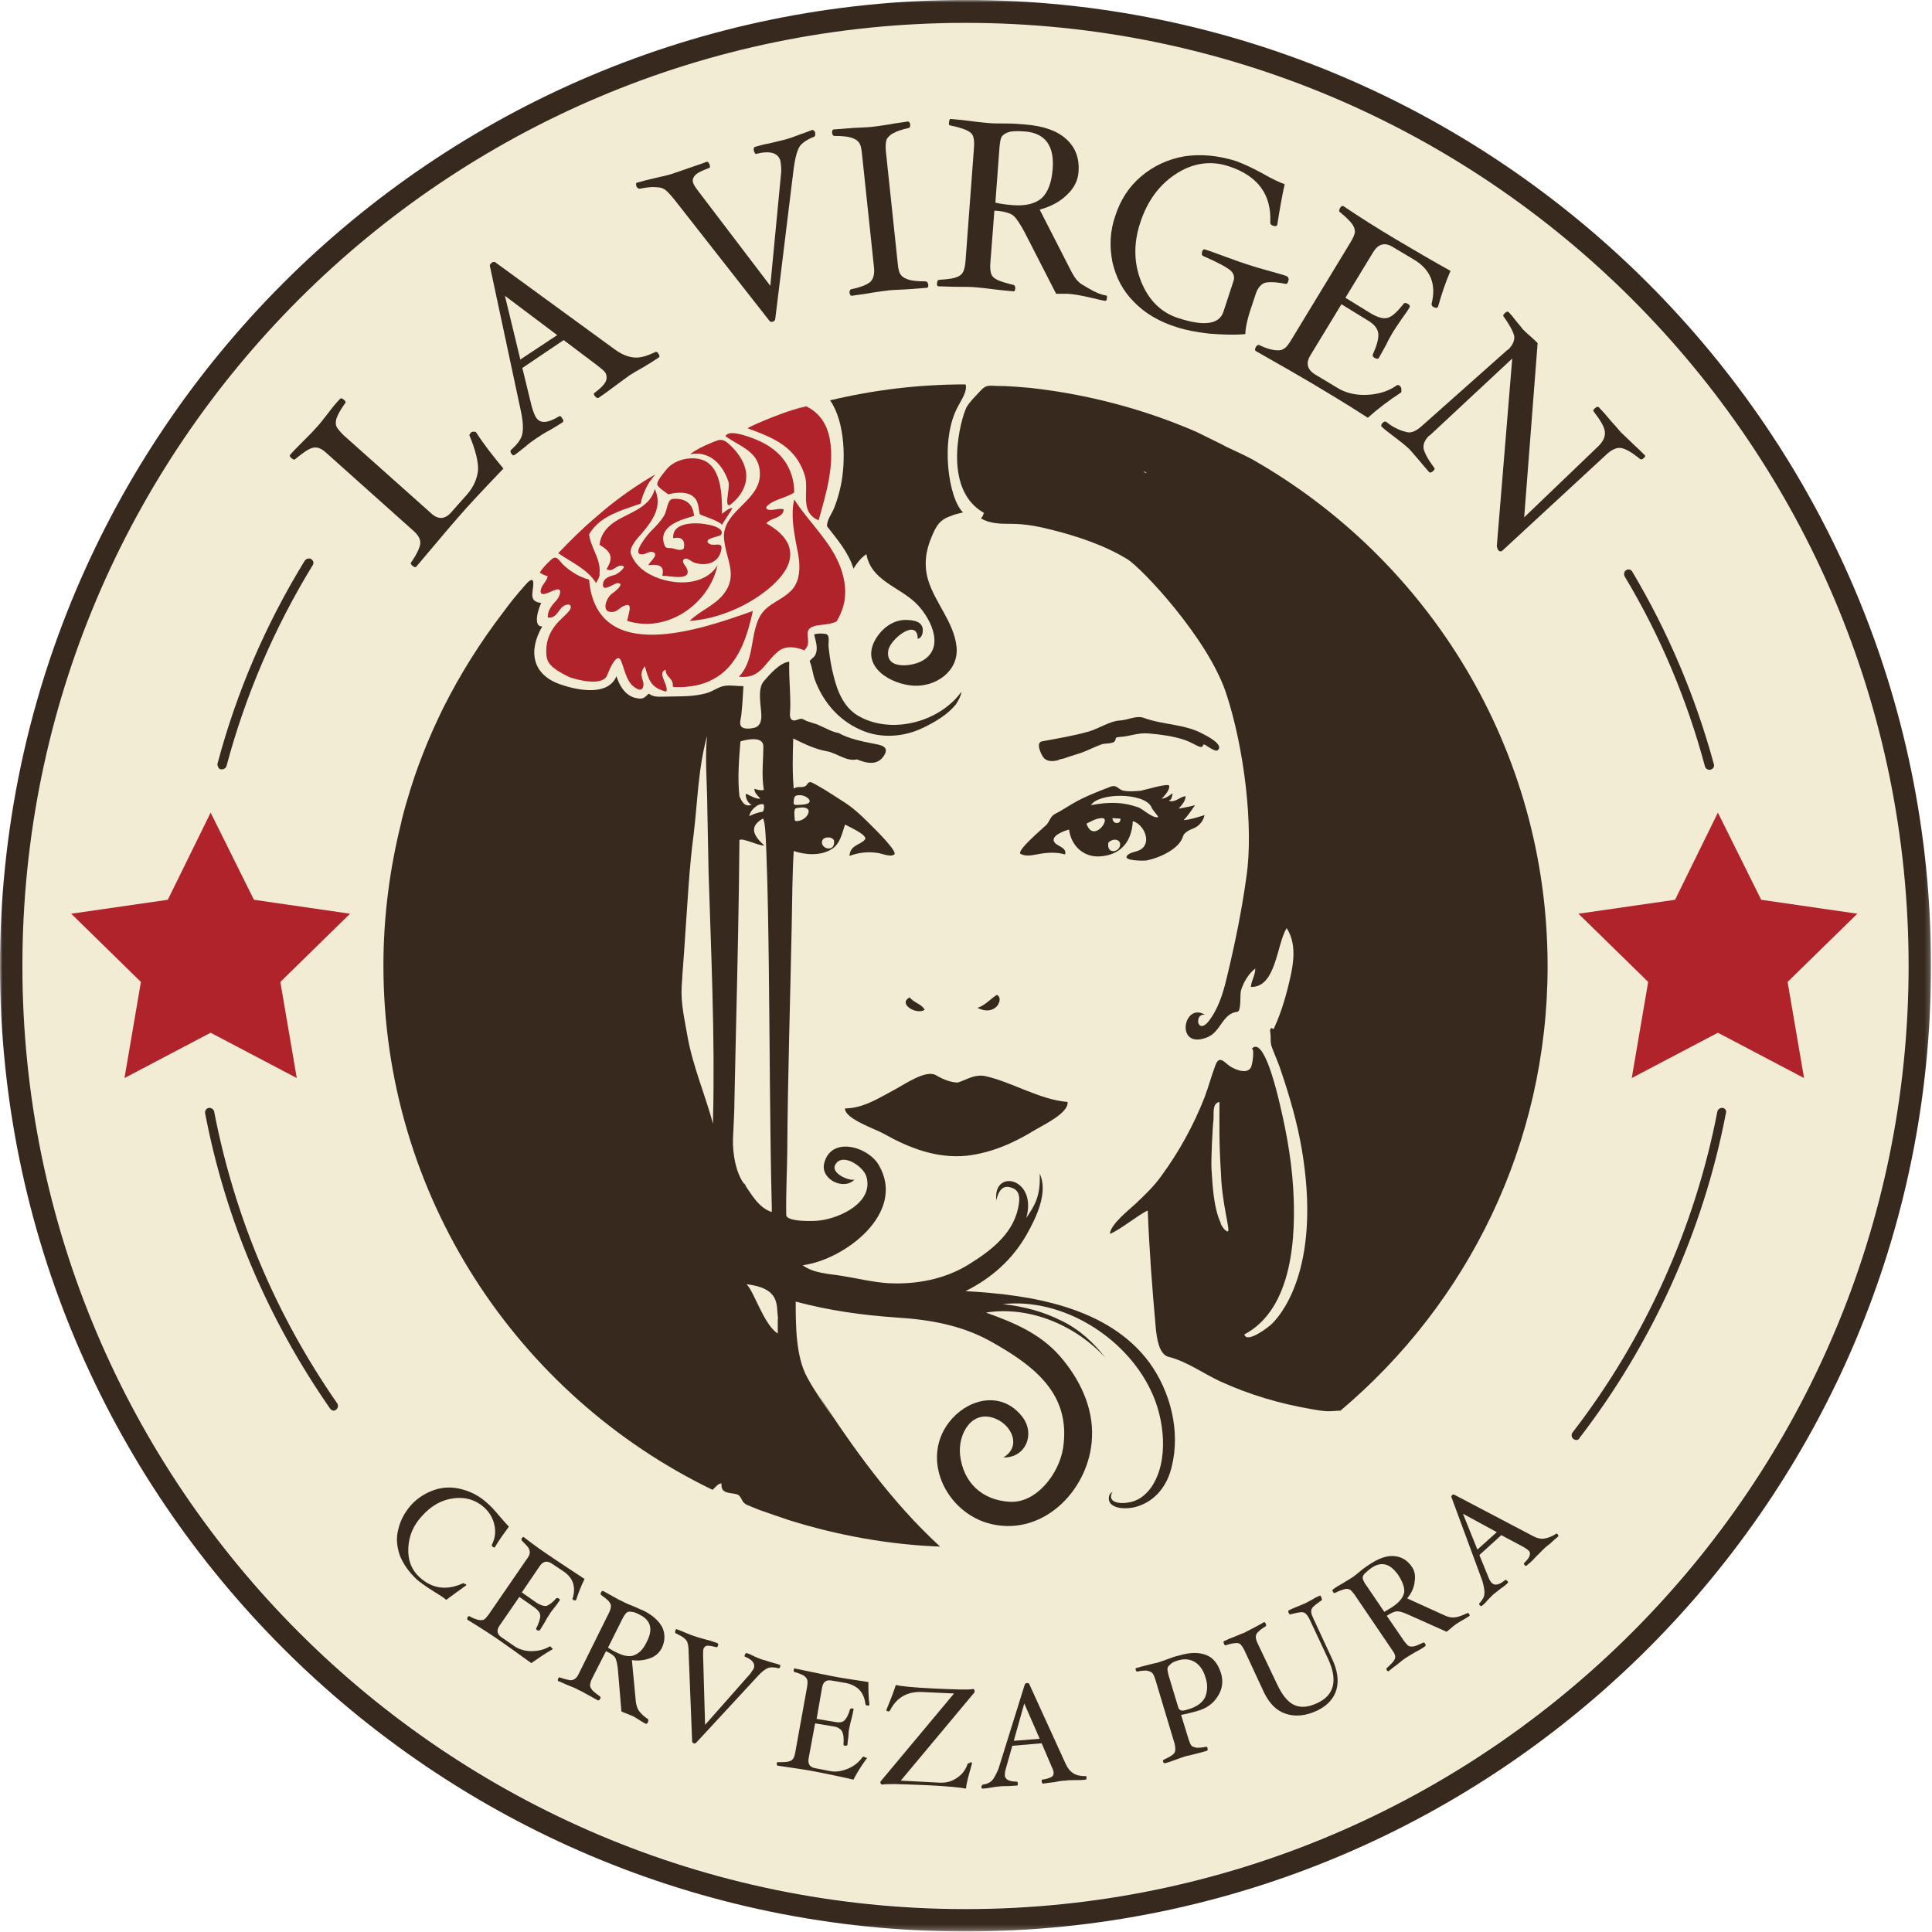 <svg id="Capa_1" xmlns="http://www.w3.org/2000/svg" viewBox="0 0 388 388" enable-background="new 0 0 388 388"><style>.st0{fill:#F2ECD4;} .st1{fill:#B0232A;} .st2{fill:#38291E;} .st3{filter:url(#Adobe_OpacityMaskFilter);} .st4{fill:#FFFFFF;} .st5{mask:url(#mask-2);fill:#38291E;}</style><g id="logo"><path id="Fill-1" class="st0" d="M193.9 4.5C89.5 4.5 4.5 89.5 4.5 193.9s85 189.4 189.4 189.4 189.4-85 189.4-189.4S298.4 4.5 193.9 4.5"/><path id="Fill-3" class="st1" d="M42.3 163.2l8.7 17.5 19.3 2.8-14 13.7 3.3 19.3-17.3-9.1-17.3 9.1 3.3-19.3-14-13.7 19.4-2.8z"/><path id="Fill-5" class="st1" d="M345 163.2l8.7 17.5 19.3 2.8-14 13.7 3.3 19.3-17.3-9.1-17.3 9.1 3.3-19.3-14-13.7 19.4-2.8z"/><path id="Fill-7" class="st2" d="M44.4 154.5h.2c.4 0 .8-.3.9-.7 3.8-14.2 9.6-27.7 17.3-40.3.3-.4.1-1-.3-1.2-.4-.3-1-.1-1.3.3-7.8 12.7-13.7 26.4-17.5 40.7-.1.2 0 .5.1.7.1.3.3.5.6.5"/><path id="Fill-9" class="st2" d="M342.4 153.9c.1.4.5.7.9.7h.2c.2-.1.4-.2.6-.4.1-.2.2-.5.1-.7-3.7-13.6-9.2-26.6-16.4-38.7-.2-.4-.8-.6-1.2-.3-.2.1-.4.3-.4.6-.1.2 0 .5.1.7 7.1 11.8 12.5 24.7 16.1 38.1"/><path id="Fill-11" class="st2" d="M346 222.5h-.2c-.4 0-.8.3-.9.7-4.5 23.3-14.5 45.6-29.1 64.5-.3.4-.2 1 .2 1.3.2.1.4.2.5.2.3 0 .6-.1.7-.4 14.7-19.1 24.9-41.7 29.4-65.2.2-.5-.1-1-.6-1.1"/><path id="Fill-13" class="st2" d="M43 223.2c-.1-.4-.5-.7-.9-.7h-.2c-.5.1-.8.6-.7 1.1 4.1 21.4 12.6 41.3 25.1 59.3.2.2.4.4.7.4.2 0 .4-.1.5-.2.4-.3.5-.9.2-1.3-12.3-17.7-20.6-37.4-24.7-58.6"/><path id="Fill-15" class="st2" d="M95.6 86.8c1.6 2.5 3.5 4.9 5.5 7.3-4.3 4.5-7.3 7.7-9 9.7-1.7 1.9-4.5 5.3-8.5 10-.2.2-.4.1-.8-.2-.3-.3-.4-.5-.2-.7 1.1-1.6 1.7-2.9 1.8-3.7.1-.9-.4-1.8-1.6-2.8l-17-15.2c-.8-.8-1.5-1.2-2.1-1.3-.5-.1-1.1 0-1.8.4s-1.5 1-2.6 1.9c-.2.2-.4.1-.8-.2-.3-.3-.4-.5-.2-.7.7-.8 1.6-1.7 2.7-2.8 1-1 1.9-1.9 2.5-2.6.7-.7 1.4-1.7 2.3-2.8.9-1.2 1.7-2.2 2.5-3 .2-.2.4-.1.8.2.3.3.4.5.2.7-.8 1.1-1.3 2-1.6 2.7-.3.7-.3 1.3-.2 1.8.2.5.7 1.1 1.5 1.9l17.6 15.7c1.4 1.3 2.8 1.2 4-.2l3.2-3.6c1.3-1.5 2-3.1 2.2-4.8.1-1.7-.5-4.1-1.7-7-.1-.1 0-.3.2-.5.1-.2.3-.3.5-.3s.5 0 .6.1"/><path id="Fill-17" class="st2" d="M111.9 67.3l-10.5-7.9 3.1 12.8 7.4-4.9zm20.3 3.7c.3.4.3.6.1.8-.9.6-2 1.3-3.2 2-1.1.6-1.9 1.1-2.7 1.6-.8.6-1.8 1.3-3 2.2-1.2.9-2.3 1.7-3.2 2.3-.2.1-.4 0-.7-.3-.3-.4-.3-.6-.1-.7 1.2-.9 1.9-1.6 2.2-2.2.3-.6.3-1.2 0-1.8-.2-.4-.8-.8-1.5-1.4l-6.9-5.2-8.3 5.6 1.9 7.8c.3 1 .6 1.8.9 2.2.8 1.2 2.3 1.1 4.6-.3.2-.1.4 0 .6.4.3.4.3.6.1.8-.8.5-1.7 1.1-2.8 1.7-1 .5-1.8 1.1-2.6 1.6-.6.4-1.3.9-2.1 1.6-.9.7-1.6 1.3-2.2 1.7-.2.1-.4 0-.6-.3-.3-.4-.2-.7.1-.9 1-.9 1.7-1.8 2-2.7.3-1 .3-2.4-.1-4.5l-6.3-29.5c-.1-.3.1-.5.3-.7.3-.2.6-.3.8-.1l24 17.5c1.4 1 2.6 1.5 3.9 1.6 1.2.1 2.5-.3 4-1 .3-.2.6-.2.8.2z"/><path id="Fill-19" class="st2" d="M163.7 26.6c.1.5 0 .8-.3.9-1.3.5-2.3 1.2-2.8 1.9-.5.8-.9 2.2-1.2 4.4L155.7 64c0 .3-.2.5-.5.6-.3.1-.6 0-.7-.2L136 40.8c-1-1.3-1.8-2.2-2.3-2.6-.5-.4-1.1-.6-1.9-.6-.7-.1-1.8 0-3.3.3-.1 0-.2 0-.4-.1-.1-.1-.2-.2-.3-.4-.1-.4-.1-.7.1-.7 1-.3 2.2-.6 3.5-.9 1.2-.3 2.3-.5 3.3-.8.9-.3 2.1-.7 3.5-1.2s2.7-.9 3.7-1.3c.2-.1.4.1.6.5.1.4.1.7 0 .7-1.3.5-2.3.9-2.8 1.4-.5.5-.7 1-.5 1.6.1.4.5 1 1.2 1.9l14.3 18.8 2.2-23c0-1-.1-1.7-.2-2.2-.5-1.5-2.1-2-4.8-1.3-.2.1-.3-.1-.5-.6-.1-.4 0-.7.2-.8.7-.2 1.7-.5 2.9-.7 1.3-.3 2.4-.6 3.3-.8.7-.2 1.6-.5 2.6-.9 1.1-.4 2-.7 2.7-1 .3 0 .5.2.6.5"/><path id="Fill-21" class="st2" d="M186.4 57.1c.1.5-.1.7-.3.7-1.1.1-2.4.2-3.9.3-1.4.1-2.6.1-3.6.2s-2.2.3-3.6.5c-1.5.3-2.8.4-3.9.6-.3 0-.4-.2-.5-.6 0-.4.1-.6.3-.7 1.9-.4 3.2-.9 3.9-1.5.6-.6.9-1.6.7-3.1l-2.4-22.7c-.1-1.1-.3-1.9-.7-2.3-.3-.4-.9-.7-1.6-.9-.7-.2-1.8-.3-3.2-.3-.3 0-.4-.2-.5-.6 0-.4.1-.7.3-.7 1.1-.1 2.4-.2 3.9-.3 1.4-.1 2.6-.1 3.6-.2s2.2-.3 3.6-.5c1.5-.3 2.7-.4 3.8-.6.3 0 .4.2.5.6 0 .4-.1.7-.3.7-1.3.3-2.3.6-3 1-.7.3-1.1.8-1.4 1.2-.2.5-.3 1.3-.2 2.4l2.4 22.7c.1 1.1.3 1.9.7 2.3.3.4.9.7 1.6.9.7.2 1.8.3 3.1.3.5 0 .6.2.7.6"/><path id="Fill-23" class="st2" d="M211.4 34c.4-4.7-1.5-7.3-5.6-7.6-1.4-.1-2.4-.1-3.1.1-.7.2-1.2.5-1.5.9-.3.5-.4 1.3-.5 2.5l-.8 10.8c.9.2 2.1.4 3.5.5 2.6.2 4.5-.3 5.8-1.4 1.2-1.1 2-3.1 2.2-5.8m10.9 25.8c0 .5-.2.7-.4.6-.6 0-5-1.3-7.5-1.4h-2.3l-6.3-12.3c-.9-1.7-1.7-2.9-2.3-3.4-.6-.5-1.9-.9-3.8-1l-.8 10.4c-.1 1.1 0 1.9.2 2.4s.7.9 1.4 1.2c.7.3 1.7.6 3 .9.3.1.4.3.4.7 0 .4-.2.7-.4.6-1.1-.1-2.4-.2-3.9-.4-1.4-.2-2.6-.3-3.6-.4-1-.1-2.2-.1-3.6-.1-1.5 0-2.8-.1-3.9-.1-.3 0-.4-.3-.3-.7 0-.4.2-.6.4-.6 1.4-.1 2.4-.2 3.1-.4.7-.2 1.3-.5 1.6-1 .3-.4.5-1.2.6-2.3l1.7-22.8c.1-1.1 0-1.9-.2-2.4s-.7-.9-1.4-1.2c-.7-.3-1.7-.6-3.1-.9-.3 0-.4-.2-.3-.7 0-.4.2-.7.4-.6 1.1.1 2.4.2 3.8.4s2.6.3 3.6.4c1 .1 2.2.1 3.6.1 1.5 0 2.8.1 3.9.2 3.6.3 6.3 1.2 8.2 2.9 1.9 1.7 2.7 3.9 2.5 6.6-.1 1.7-.9 3.3-2.3 4.6-1.4 1.4-3.3 2.4-5.5 3l6.5 12.7c.6 1.1 1.3 2 2.3 2.5 1 .6 2.7 1.7 4.3 2 .3 0 .5.1.4.5"/><path id="Fill-25" class="st2" d="M258.7 56.5c-.1.4-.3.6-.6.5-1.9-.4-3.3-.4-4.1-.2-.8.3-1.5 1.1-1.9 2.5l-.9 2.7c-.8 2.4-1.1 4.1-1.1 5.1-2.3.2-4.7.1-7.3-.1-2.5-.3-4.7-.7-6.5-1.3-3.5-1.1-6.4-2.8-8.6-5.1-2.2-2.2-3.6-4.9-4.3-8-.6-3.1-.5-6.2.6-9.3 1-3.1 2.7-5.8 5.2-7.9 2.5-2.1 5.3-3.4 8.6-4 3.3-.5 6.7-.2 10.3.9 1.4.5 3.2 1.3 5.4 2.5 1.9 1.1 3.4 1.8 4.5 2.2-.5 2.2-1 5-1.5 8.2-.1.2-.4.3-.9.1-.3-.1-.5-.3-.5-.6.3-5.6-2.5-9.4-8.3-11.3-3.6-1.2-7.2-.7-10.6 1.5-3.4 2.2-5.8 5.5-7.2 9.8-1.4 4.2-1.3 8.2.2 11.9 1.5 3.7 4 6.2 7.5 7.3 5.2 1.7 8.2 1.2 9-1.3l2-6.1c.3-.8.1-1.6-.6-2.2-.7-.6-2.5-1.6-5.5-2.9-.2-.1-.3-.3-.2-.8.1-.4.3-.6.6-.5 1 .3 2.5.9 4.5 1.6 1.9.7 3.3 1.2 4.3 1.5.9.3 2.2.7 3.7 1.1 1.7.5 3 .8 4 1.2.3.3.4.6.2 1"/><path id="Fill-27" class="st2" d="M281.4 78.8c-2.6 1.7-4.7 3.3-6.7 5.1-5.1-3.3-8.9-5.5-11.2-6.9-2.2-1.3-6-3.5-11.3-6.5-.2-.1-.2-.4 0-.8.2-.3.4-.5.7-.4 1.2.6 2.2.9 3 1 .7.1 1.4.1 1.8-.2.5-.2 1-.8 1.6-1.8l11.9-19.6c.6-1 .9-1.7.9-2.2 0-.5-.2-1.1-.7-1.7-.5-.6-1.2-1.3-2.3-2.2-.2-.1-.2-.4 0-.8s.5-.5.7-.4c3.4 2.3 6.9 4.5 10.6 6.7 3.7 2.2 7.3 4.3 10.9 6.3-1 2.3-1.8 4.7-2.5 7.2-.2.3-.5.3-1 0-.2-.1-.3-.3-.3-.6 1-3.9-.2-6.9-3.6-8.9l-4.2-2.5c-1.6-1-2.9-.6-3.9 1l-5.6 9.2 5.2 3.2c1.4.8 2.5 1.1 3.4.8.9-.3 1.9-1.3 3.1-2.8.1-.2.4-.2.8 0s.5.5.4.7c-.4.7-1 1.5-1.7 2.5s-1.2 1.8-1.6 2.4c-.4.7-.9 1.5-1.4 2.6l-1.5 2.7c-.1.2-.4.2-.8 0s-.5-.5-.4-.7c.8-1.8 1.2-3.2 1.1-4.2-.1-1-.8-1.9-2.2-2.7l-5.2-3.2-6.2 10.2c-1 1.6-.7 2.9.9 3.9l4.5 2.7c1.6 1 3.6 1.5 5.9 1.4 2.3-.1 4.3-.7 6-1.9.1-.1.3-.1.5 0s.3.3.4.5c.1.6 0 .8 0 .9"/><path id="Fill-29" class="st2" d="M330.1 92c-.3.3-.5.3-.7.2-1.6-1.3-2.8-2-3.7-2.2-.9-.2-1.9.2-3 1.2l-21 19.4c-.2.2-.5.2-.8-.1-.1-.1-.2-.4-.3-.8l3.1-37.7-16.4 15.3c-.1.1-.2.2-.3.2-.9.9-1.2 1.7-1.1 2.6.2.9.9 2.2 2.1 3.8.2.2.1.5-.2.7-.3.3-.6.4-.8.2-.6-.6-3.7-4.5-4.4-5-1.3-1.2-4.6-3.5-5.1-4.1-.2-.2-.1-.5.2-.8.3-.3.6-.3.8-.1 1.6 1.3 3.2 1.8 4.1 2 .9.2 1.9-.3 3-1.3l17.1-15.2.2-.1c.9-.9 1.3-1.8 1.2-2.7-.2-.9-.9-2.2-2.1-3.9-.2-.2-.1-.4.2-.7.3-.3.6-.4.8-.2.4.4.9 1 1.5 1.8.6.7 1 1.2 1.3 1.6.4.4.9.9 1.5 1.4.6.5 1.1 1 1.5 1.4l-2.7 35L321 89.6c1-1 1.4-1.9 1.3-2.9-.1-1-.9-2.3-2.2-4-.2-.2-.1-.5.2-.7.3-.3.6-.4.8-.2.6.6 1.4 1.5 2.3 2.6.9 1 1.6 1.8 2.1 2.4.6.6 1.4 1.3 2.4 2.3 1 .9 1.7 1.6 2.2 2.1.4.3.4.5 0 .8"/><path id="Fill-31" class="st2" d="M93.6 318.4c-1.3.9-2.6 1.9-4 2.9-.4-.4-1.2-.9-2.5-1.7-1.6-1-2.7-1.8-3.4-2.4-1.6-1.5-2.7-3.1-3.4-4.8-.6-1.8-.8-3.5-.3-5.3.4-1.8 1.3-3.4 2.6-4.9 1.3-1.4 2.9-2.4 4.7-3 1.8-.6 3.7-.6 5.5-.1 1.9.5 3.6 1.4 5.2 2.9.7.6 1.5 1.5 2.5 2.7.8.9 1.3 1.5 1.7 1.9-.8 1.1-1.8 2.4-2.8 4.1-.1.1-.3.1-.5-.1-.1-.1-.2-.3-.1-.4.6-1.2.8-2.5.5-3.9-.3-1.4-1-2.6-2.1-3.6-1.7-1.5-3.7-2.1-6.1-1.8-2.4.3-4.5 1.5-6.3 3.5-1.8 1.9-2.7 4.1-2.8 6.5-.1 2.4.6 4.3 2.2 5.8 2.5 2.3 5.4 2.8 8.7 1.3.2-.1.3 0 .4.1.3 0 .4.1.3.3"/><path id="Fill-33" class="st2" d="M111 331.2c-1.6.9-3 1.9-4.3 2.8-2.9-2.1-5-3.6-6.3-4.5-1.3-.9-3.4-2.3-6.5-4.2-.1-.1-.1-.2 0-.5.1-.2.3-.3.4-.2.7.4 1.3.6 1.7.7.4.1.8.1 1.1 0 .3-.1.6-.5 1-1l7.7-11.2c.4-.5.6-1 .6-1.3 0-.3-.1-.7-.3-1-.3-.4-.7-.8-1.3-1.4-.1-.1-.1-.2 0-.5.2-.2.3-.3.4-.2 1.9 1.5 3.9 2.9 6 4.3s4.2 2.8 6.2 4.1c-.7 1.4-1.2 2.7-1.7 4.2-.1.2-.3.1-.6 0-.1-.1-.2-.2-.1-.3.7-2.3.1-4.1-1.8-5.4l-2.4-1.6c-.9-.6-1.7-.5-2.4.5l-3.6 5.3 3 2.1c.8.5 1.5.7 2 .6.5-.2 1.2-.7 1.9-1.5.1-.1.2-.1.5 0 .2.1.3.3.2.4-.3.4-.6.9-1.1 1.5-.4.5-.8 1-1 1.4-.3.4-.6.9-.9 1.5-.4.6-.7 1.2-1 1.6-.1.1-.2.1-.5 0-.2-.1-.3-.3-.2-.4.5-1 .8-1.9.8-2.5 0-.6-.4-1.1-1.2-1.7l-3-2.1-4 5.8c-.6.9-.5 1.7.4 2.3l2.6 1.8c.9.6 2.1 1 3.4 1 1.3 0 2.6-.3 3.6-.9.1-.1.2 0 .3 0 .1.1.2.2.2.3.2 0 .2.1.2.2"/><path id="Fill-35" class="st2" d="M129.9 329.7c1.3-2.5.8-4.3-1.4-5.4-.7-.4-1.3-.6-1.7-.6-.4-.1-.8 0-1 .2-.2.2-.5.6-.8 1.2l-2.9 5.8c.5.3 1.1.7 1.8 1 1.4.7 2.6.9 3.5.5 1-.4 1.8-1.2 2.5-2.7m.2 16.2c-.1.2-.2.3-.4.3-.3-.2-.8-.4-1.5-.9-.5-.3-.8-.5-1-.6-.2-.1-.7-.3-1.2-.5-.6-.2-1-.4-1.2-.5l-.7-8.3c-.1-1.2-.3-1.9-.5-2.4-.2-.4-.8-.9-1.9-1.4l-2.8 5.5c-.3.6-.4 1.1-.4 1.4 0 .3.2.6.5 1 .3.3.8.7 1.5 1.2.1.1.2.2 0 .5-.1.2-.2.3-.4.3-.6-.3-1.2-.7-2-1.1-.7-.4-1.4-.8-1.9-1-.5-.3-1.2-.6-2-.9-.8-.3-1.5-.7-2.1-.9-.1-.1-.1-.2 0-.5.1-.2.2-.3.4-.2.8.3 1.4.4 1.8.5.4.1.8 0 1.1-.2.3-.2.6-.5.9-1.2l6-12.1c.3-.6.4-1.1.4-1.4 0-.3-.2-.6-.5-1-.3-.3-.8-.7-1.5-1.2-.1-.1-.1-.2 0-.5.1-.2.2-.3.4-.3.6.3 1.2.7 2 1.1.7.4 1.4.8 1.9 1 .5.3 1.2.6 2 .9.8.3 1.5.7 2.1.9 1.9.9 3.2 2.1 3.9 3.4.6 1.3.6 2.7-.1 4.2-.5.9-1.2 1.6-2.3 2-1.1.4-2.3.6-3.7.4l.8 8.4c.1.7.3 1.4.7 1.9.4.5 1 1.1 1.8 1.6 0 .3 0 .4-.1.6"/><path id="Fill-37" class="st2" d="M156.7 334.7c-.1.3-.2.4-.5.3-.8-.2-1.5-.2-2 0s-1.2.7-2.1 1.7L139.8 350c-.1.1-.3.2-.5.1s-.3-.2-.3-.4l-.7-17.7c0-1-.1-1.7-.2-2-.1-.4-.3-.7-.7-1-.3-.3-.9-.6-1.7-1-.1 0-.1-.1-.1-.2v-.3c.1-.2.2-.4.3-.3.6.2 1.3.5 2 .8.7.3 1.3.5 1.9.7.6.2 1.3.4 2.1.6.9.2 1.6.5 2.2.7.1.1.2.2.1.5-.1.2-.2.4-.3.3-.8-.2-1.4-.3-1.8-.3-.4 0-.7.3-.8.6-.1.2-.1.7-.1 1.3l.4 14 9.1-10.3c.3-.5.6-.8.7-1.1.3-.9-.3-1.7-1.8-2.3-.1 0-.1-.2 0-.4.1-.3.2-.3.4-.3.4.1 1 .4 1.6.7.7.3 1.4.6 1.9.7.4.1.9.3 1.6.5.7.2 1.2.3 1.6.5v.3"/><path id="Fill-39" class="st2" d="M174.1 353.1c-1.1 1.5-2 2.9-2.7 4.3-3.5-.8-6.1-1.3-7.6-1.6-1.5-.3-4-.7-7.6-1.2-.2 0-.2-.2-.2-.4s.1-.4.3-.3c.8 0 1.4 0 1.9-.1.4-.1.8-.2 1-.5.2-.2.4-.7.5-1.3l2.4-13.3c.1-.7.1-1.1 0-1.4-.1-.3-.4-.6-.7-.8-.4-.2-1-.5-1.8-.7-.2 0-.2-.2-.2-.4 0-.3.1-.4.3-.3 2.4.5 4.8 1 7.3 1.5s5 .8 7.4 1.2c0 1.5 0 3 .2 4.5 0 .2-.2.3-.5.2-.2 0-.2-.1-.3-.3-.3-2.4-1.6-3.7-3.9-4.2l-2.9-.5c-1.1-.2-1.7.3-1.9 1.4l-1.1 6.3 3.6.6c.9.2 1.6.1 2-.3.4-.4.8-1.1 1.1-2.2 0-.1.2-.2.4-.2.3 0 .4.1.3.3-.1.5-.2 1.1-.4 1.8s-.3 1.2-.4 1.7c-.1.4-.2 1-.2 1.7-.1.8-.2 1.4-.2 1.8 0 .1-.2.2-.4.2-.3 0-.4-.1-.4-.3.1-1.2 0-2-.3-2.6-.3-.5-.9-.9-1.8-1l-3.6-.6-1.3 7c-.2 1.1.2 1.8 1.3 2l3.1.6c1.1.2 2.3 0 3.5-.5 1.2-.5 2.2-1.3 2.9-2.3.1-.1.1-.1.3-.1.1 0 .2.1.3.2.3-.1.3 0 .3.1"/><path id="Fill-41" class="st2" d="M195.2 354.2c-.6 2.1-1.1 3.8-1.2 5-1-.2-3.7-.5-8.3-.7-4.8-.2-7.6-.3-8.5-.1-.2 0-.4-.2-.4-.5l.1-.2 14.7-17.6-6.5-.3c-2.9-.1-5 1.1-6.3 3.6-.1.2-.2.3-.3.3-.3 0-.5-.1-.5-.3l.1-.2c.9-2.2 1.5-3.8 1.8-4.8.8.2 3.3.5 7.6.7 4.5.2 7.1.3 7.9.1.2 0 .4.2.3.6 0 .1 0 .2-.1.2l-14.7 17.6 7.6.4c1.4.1 2.6-.2 3.6-.9 1-.6 1.8-1.6 2.2-2.8.1-.2.2-.2.3-.2.4-.3.6-.2.6.1"/><path id="Fill-43" class="st2" d="M208.8 349.2l-3.1-7.1-2.1 7.5 5.2-.4zm9.4 7.8c0 .3 0 .4-.2.4-.7.1-1.4.1-2.2.1-.7 0-1.3 0-1.8.1-.6 0-1.3.1-2.2.3-.9.1-1.7.2-2.3.3-.2 0-.2-.1-.3-.4 0-.3 0-.4.1-.4.8-.1 1.4-.3 1.8-.5.4-.2.5-.5.5-.9 0-.2-.1-.6-.4-1.2l-2-4.7-5.9.5-1.3 4.6c-.2.6-.2 1.1-.2 1.4.1.8.9 1.2 2.4 1.2.1 0 .2.1.2.4 0 .3 0 .4-.2.4-.6 0-1.2.1-1.9.1s-1.3 0-1.8.1c-.4 0-.9.1-1.5.2s-1.2.2-1.7.2c-.1 0-.2-.1-.2-.3 0-.3.1-.4.3-.5.8-.1 1.4-.4 1.8-.8.4-.4.8-1.2 1.3-2.3l5.3-17c0-.2.2-.2.4-.3.2 0 .4 0 .5.2l7.3 16c.4.9.9 1.5 1.5 1.9.6.4 1.4.6 2.4.6.2-.1.3 0 .3.3z"/><path id="Fill-45" class="st2" d="M242.1 336.9c-.4-1.5-1.2-2.5-2.1-3.1-1-.6-2.1-.7-3.2-.4-.7.2-1.3.4-1.6.7s-.6.5-.7.8c-.1.3 0 .8.2 1.6l1.9 6.3c.1.4.3.6.6.7.3.1.8 0 1.7-.3 1.5-.5 2.5-1.2 3.1-2.3.5-1.2.6-2.5.1-4m3.1-.9c.5 1.6.3 3.2-.6 4.6-.9 1.5-2.3 2.5-4.1 3-1.1.3-2.2.6-3.3.8l1.5 4.9c.2.6.4 1.1.6 1.3.2.2.6.3 1 .4.4 0 1.1 0 1.9-.2.2 0 .3.1.3.3.1.3 0 .4-.1.5-.6.2-1.4.4-2.2.6-.8.2-1.5.4-2.1.5-.6.2-1.2.4-2 .7-.8.3-1.6.6-2.2.7-.1 0-.3-.1-.3-.3-.1-.2 0-.4.1-.4 1.1-.5 1.8-.9 2.1-1.3.3-.4.3-1 .1-1.9l-3.9-13c-.2-.6-.4-1.1-.7-1.3-.2-.2-.6-.3-1-.4-.4 0-1.1 0-1.9.2-.1 0-.3-.1-.3-.3-.1-.3 0-.4.1-.4.6-.2 1.4-.4 2.2-.6.8-.2 1.5-.4 2.1-.5.6-.2 1.2-.4 2-.7.8-.3 1.6-.6 2.2-.7 2.3-.7 4.1-.7 5.6-.1 1.3.5 2.3 1.7 2.9 3.6"/><path id="Fill-47" class="st2" d="M265.4 320.9c.1.2.1.4 0 .5-1 .7-1.7 1.2-1.9 1.6-.3.4-.2 1.1.2 1.9l3.8 8.2c1.1 2.3 1.4 4.4.9 6.2-.5 1.8-1.8 3.2-3.8 4.2-2.3 1.1-4.4 1.3-6.3.7-1.9-.6-3.3-2-4.4-4.2l-4-8.6c-.3-.6-.6-1-.8-1.2-.3-.2-.6-.3-1.1-.2-.5 0-1.1.2-1.8.4-.1.1-.3 0-.4-.3-.1-.2-.1-.4 0-.5.6-.3 1.3-.6 2.1-.9.8-.3 1.4-.6 2-.8.5-.3 1.2-.6 1.9-1 .8-.4 1.5-.8 2-1.1.1-.1.3 0 .4.3.1.2.1.4 0 .5-.7.4-1.2.8-1.5 1.1-.3.3-.5.6-.5 1 0 .3.1.8.4 1.4l3.9 8.2c1 2.1 2.1 3.5 3.4 4.1 1.3.6 2.8.5 4.7-.4 3.4-1.6 4.1-4.6 2.1-8.9l-3.7-7.9c-.4-.8-.8-1.3-1.3-1.4-.5-.1-1.3.1-2.5.4-.1.1-.3 0-.4-.3-.1-.2-.1-.4 0-.5.4-.2.9-.4 1.6-.7.7-.3 1.2-.5 1.7-.7.4-.2.9-.5 1.5-.8.6-.4 1.1-.6 1.6-.8 0 .2.1.2.2.5"/><path id="Fill-49" class="st2" d="M280.8 316.3c-1.6-2.3-3.4-2.8-5.4-1.4-.7.5-1.1.9-1.4 1.2-.3.3-.4.7-.3 1s.3.8.7 1.3l3.6 5.3c.5-.3 1.1-.6 1.8-1.1 1.3-.9 2-1.8 2.2-2.8.1-1-.3-2.1-1.2-3.5m14.2 7.8c.2.2.2.4 0 .5-.3.2-.8.5-1.5.9-.5.3-.8.5-1 .6-.2.2-.6.4-1 .8-.5.4-.8.7-1 .8l-7.6-3.4c-1.1-.5-1.8-.7-2.3-.7-.5 0-1.2.3-2.1.9l3.5 5.1c.4.5.7.9 1 1 .3.1.7.1 1.1 0 .4-.1 1-.4 1.7-.7.1-.1.3 0 .4.2.1.2.2.4 0 .5-.5.4-1.2.8-2 1.2-.7.4-1.3.8-1.8 1.1-.5.3-1.1.8-1.7 1.3-.7.5-1.3 1-1.8 1.4-.1.1-.3 0-.4-.2-.1-.2-.1-.4 0-.4.6-.5 1-1 1.3-1.3.3-.4.4-.7.4-1 0-.3-.2-.8-.6-1.3l-7.6-11.2c-.4-.5-.7-.9-1-1-.3-.1-.6-.2-1.1 0-.4.1-1 .3-1.8.7-.1.1-.3 0-.4-.2-.1-.2-.2-.4 0-.5.5-.4 1.2-.8 1.9-1.2.7-.4 1.3-.8 1.8-1.1.5-.3 1.1-.8 1.7-1.3.7-.6 1.3-1 1.9-1.4 1.8-1.2 3.4-1.8 4.9-1.7 1.5.1 2.7.8 3.6 2.1.6.8.8 1.9.6 3-.1 1.2-.6 2.3-1.5 3.4l7.7 3.5c.7.3 1.3.4 2 .3.7-.1 1.4-.4 2.3-.8.1-.1.3-.1.4.1"/><path id="Fill-51" class="st2" d="M300.6 307.7l-6.8-3.7 2.9 7.2 3.9-3.5zm12.2.4c.2.2.2.4.1.5-.5.4-1.1.9-1.7 1.5-.6.4-1 .8-1.4 1.2l-1.5 1.5c-.6.7-1.2 1.2-1.7 1.6-.1.1-.3.1-.4-.1-.2-.2-.2-.3-.1-.4.6-.6 1-1.1 1.1-1.5.1-.4.1-.7-.2-1-.2-.2-.5-.4-1-.7l-4.5-2.4-4.4 4 1.8 4.4c.2.6.5 1 .7 1.2.6.6 1.5.4 2.7-.6.1-.1.2 0 .4.2s.2.3.1.4c-.4.4-.9.8-1.5 1.2-.5.4-1 .8-1.4 1.1l-1.1 1.1c-.4.5-.8.9-1.2 1.2-.1.1-.2.1-.4-.1s-.2-.4 0-.5c.5-.6.9-1.2.9-1.8.1-.6-.1-1.5-.4-2.6l-6.2-16.8c-.1-.1 0-.3.1-.4.2-.2.3-.2.5-.1l15.6 8.2c.9.5 1.7.7 2.4.6.7-.1 1.5-.4 2.3-.9.1-.2.2-.1.4 0z"/><path id="Fill-53" class="st1" d="M161.6 81.6c-1.5.4-3.1.9-4.6 1.5 1.5-.5 3.1-1 4.6-1.5"/><path id="Fill-55" class="st2" d="M245.8 89.7c.1 0 .1.1.2.1-.5-.3-.6-.3-.2-.1"/><path id="Fill-57" class="st2" d="M81.7 161.3c.1-.2.1-.4.2-.6 0 .2-.1.4-.2.6"/><path id="Fill-59" class="st2" d="M80.9 164.5c.1-.5.3-1 .4-1.4-.2.4-.3.9-.4 1.4"/><path id="Fill-61" class="st1" d="M161.6 95.4"/><path id="Fill-63" class="st1" d="M126 124.7s-.1-.3-.1-.5c0 .1.1.3.1.5"/><path id="Fill-65" class="st1" d="M134.2 99.3c.2-.1 3.9-1.1 5.4.8.7.9.7 2 .9 3.1.1.3 3.8 1.3 4.5 2.2.2-.5 2.4-3.5 2-3.4-.7.1-1.5.8-2 1.2 0-3.6 0-10-4.5-11-2.2-.5-5 .2-6.5 1.9-.5.6-2 2.3-2 3.1-.1.6 1.8 1.7 2.2 2.1"/><path id="Fill-67" class="st1" d="M118.3 116.4c-1.9-.5-3.7-1.6-5.1-2.9-.9-.8-1.3-2.1-2.4-1.2-.9.8-1.8 1.7-2.4 2.7.5.3 1 .6 1.6.7-.2 1.1-1.2 1.7-1.4 2.8-.3 1.7 2.1.2 2.8 0 1.8-.7 1 1.3.4 2-1 1.1-1.8 2-1.8 3.5 2 .3 2.1-2 3.6-2.5 1.1-.4 1.3.5.7 1.2-.6.7-1.4 1.4-2.1 2.1-1.6 1.7-2.5 3.6-2.5 5.9 0 1.7.3 2.5 1.6 3.5.9.7 2 1.3 3.1 1.8 1.7.6 6.5 1.8 7.5-.3.2-.5 2-5.3 2.9-2.8.8 2.1 1.1 4.5 3.3 5.5 1.1.5 1.3-.9 1-1.7-.4-1.1-.4-1.9.4-2.9.8 2.7 1.1 4.3 4.3 5.1.6-1.3-2-3.8-.1-4.4-.1 1.1.9 1.5 1.3 2.4.4.9-.4 1.1.9 1.1.7 0 1.5 0 2.2-.1 2.4-.2 4.7-1 6.7-2.5 3.9-3 5.4-8.2 6.4-12.7-10.4 3.7-31.4 11.1-32.9-6.3"/><path id="Fill-69" class="st1" d="M139.4 103.6c0-.2 0-.3-.1-.5-.3-2.2-2-3.1-4.2-2.9-1.1.1-1.1 2.3-1.7 3.3-.7 1.2-1.7 2.2-2.7 3.2-.5.5-4.3 5-1.5 4.6.6-.1 1.4-.7 2-.4 1.2.5-.8 2-1 2.6 1.7-.2 3.4-.1 2.8 2.1 1.3 0 6.4 1.3 4.8-1.7-.2-.3-.8-1-.6-1.4.5-.8 1.4.1 2 .4 1.5.6 3.4.6 4.6-.5.7-.6 1-1.5 1.1-2.3.1-1.4-1.7-.2-2.6-1-1.1-1 2.2-1.3 2.5-1.7.8-1.2-1.7-1.9-2.4-2-2.1-.5-7.5-.8-7.2 2.7 1.7-.4 2.5.4 2.1 2.1-.6.4-1.2.2-1.9 0-1.2-.4-1.7.4-2.1-1.2-.9-3.5 3.7-4.7 6.1-5.4"/><path id="Fill-71" class="st1" d="M168.5 113.2c-2.1-4.9-6.2-8.5-9-12.9-.2.9-.3 1.7-.3 2.4-.1 2.5.4 5 .9 7.6.6 2.7.9 6.3-1.3 8.4-2.5 2.4-5.4 2.6-6.7 6.2-1.4 3.8-.8 7.9-3.7 11 4.4.5 5.1-2.8 7.9-5.1 1.5-1.2 3.5-.9 5.2-.2 2.1-1.8-1.1-4.3 2.6-5 1.3-.2 2.7-.2 3.9-.8.8-1.3 1.3-2.6 1.6-4.1.4-2.6-.1-5.1-1.1-7.5"/><path id="Fill-73" class="st1" d="M146.3 96.8c.4 1.1-1.2 6 .7 4.3 1.9-1.6 3.2-3.9 2.8-6.4-.4-2.3-1.9-4.2-3.6-5.7-1-.8-1.6-.8-2.5-.4-.3.1-.6.2-1 .4-1.5.6-2.9 1.3-4.1 2.2h.1c3.8-.7 6.5 2.1 7.6 5.6"/><path id="Fill-75" class="st1" d="M119.7 117.1c.6-1 .8-1.6.7-1.9.2-1.6-.4-3.1-1.1-4.7-.4-1-.9-2.1-1-3.2.6-1 1.4-1.9 2.3-2.6 2-1.5 4.4-2.3 6.7-3.1.5-.2 1-.3 1.4-.5.1-.8.4-1.6.7-2.3.5-1.3 1.3-2.5 2.2-3.5-.3.2-.6.3-.9.5-4 2.4-7.7 5.1-11.2 8.2-2.6 2.2-5 4.6-7.4 7.1 2.6 1.8 5.9 3.2 7.6 6"/><path id="Fill-77" class="st1" d="M161.6 95.4c-.4-1.4-1.4-4.4 0 0 .1.4.2.5.2.6 0-.1-.1-.3-.2-.6 1 3.1-1.2 7.4 2.8 9.1 1.5-5.4 3.5-11.7 2-17.4-.7-2.5-2.2-4.4-4.5-5.5-1.6.4-3.1.9-4.7 1.4-2.4.9-4.8 1.8-7.1 3 5.2 1.9 9.7 3.7 11.5 9.4"/><path id="Fill-79" class="st1" d="M152.5 94c1.2 6.5-7.5 8.2-7.1 14.1.3 4.1 2.9 7.3 0 11.1-1.8 2.4-4.8 3.4-6.9 5.5 5.9-.4 12.3-3.2 16.7-7.2 1.7-1.6 3.5-3.7 3.5-6.2 0-2.9-2.5-4.9-4.8-6.2.9-1.2 3.3-.9 3.5-2.8-.9-.3-1.9.2-2.9.1-1.7-.3.6-1.6 1.1-1.8 1.3-.6 2.7-.9 3.9-1.7 0-1.6-.3-3.2-1-4.7-1.1-2.5-3.2-4.3-5.7-5.5-.8-.4-4.4-1.9-6.1-1.7-.3 0-.6.2-.8.3-.1.1-.1.2-.2.3 2.6 1.9 6.2 2.9 6.8 6.4"/><path id="Fill-81" class="st1" d="M126 124.7c7.9 2.5 16.4-3.3 18.1-11.2-3 5-11.4 4-15.3.7-.9-.8-1.7-1.8-2.1-3-.4-1.3 1.4-3.2 2.2-4.1 2.2-2.6 4.2-5.4 2.6-8.9-1 3.9-5.3 4.7-8.2 6.7-1.6 1.1-2.7 2.6-2.9 4.5 2.3 1.4 2.9 2.5 1.4 4.9 1.2.7 1.8-.7 2.9-.7 1.6 0-.6 1.6-1.1 1.8-1 .3-2.4.6-2.5 1.9-.2 1.8 2.3-.2 2.9-.2 1.8 0-.9 2-1.2 2.2-1.1.9-2.1 3.7.1 3.6 1.1 0 1.6-1 2.6-1.3 1.9-.8.4 2.4.5 3.1"/><path id="Fill-83" class="st2" d="M191.9 141.5c.6-.8 1-1.6 1.2-2.5-1 1.2-1.3 2.1-1.2 2.5"/><path id="Fill-85" class="st2" d="M193.1 138.9c-4.3 6-13.7 8.6-20.3 5.1-3.2-1.6-4.6-5-5.4-8.3-.5-1.9-.8-3.9-1-5.8-.1-.9.4-2.5-.7-2.6-.7-.1-1.5-.1-2.2.1.3 1.4.9 2.8.2 4.2-.2.4-1 .9-1.1 1.2.5 1.1.6 2.4 1 3.6 1.8 4.9 5.3 8.8 10.3 10.6 3.7 1.3 8 .9 11.6-.9 2.1-1 4.9-2.6 6.5-4.7"/><path id="Fill-87" class="st2" d="M171.9 166.7c-.1 0-.1-.1-.2-.1.1.1.1.1.2.1"/><path id="Fill-89" class="st2" d="M200.2 199.8c-1.2.7-2.3 2.1-3.9 2.6 3.8 1.9 5.4-2 3.9-2.6"/><path id="Fill-91" class="st2" d="M182.7 200.3c-2.5 1.3 1.4 3.6 3 2.5-.6-1.2-2.2-1.4-3-2.5"/><path id="Fill-93" class="st2" d="M168.8 97.8c.1-.4.3-1.3.4-1.8v-.1-.1c0-.1 0-.1 0 0v.2c-.1.3-.2.9-.4 1.8 0 .1-.1.3-.1.2 0 0 .1-.1.1-.2-.3 1.4-.7 2.7-1.2 4-.4 1.2-1.6 2.6-1.5 3.9 2 2.6 4.3 5.2 5.3 8.5.7-1.1 1.5-2.2 2.6-2.9.9 5.2 6.4 6.5 9.8 9.7 2.8 2.6 6.2 8.8 1.6 11.6-2.1 1.3-7.7 2-7-2 .4-2.3 5.9-6.6 5.9-2.3.9-.2 1.1-1.3 1-2.1-.3-1.6-2.3-1.7-3.6-1.7-2.7.1-4.9 2-6.1 4.3-2.6 5.2 3.3 8.6 7.8 8.9 4.5.3 9.2-2.9 8.7-7.8s-4.3-8.8-5.7-13.4c-.9-3-.5-5.9.7-8.7 1-2.4 1.7-3.5 4.2-4.3.5-.2.1-.1 2.1-.6-2.9-2.7-4.7-14.6-1-21.3 1-1.8 1.9-3.3 1.5-4.4-9.4 0-18.4 1.1-27.2 3.2 3.1 4.4 3.2 12.5 2.1 17.4"/><path id="Fill-95" class="st2" d="M169.2 95.8"/><path id="Fill-97" class="st2" d="M169.2 96"/><path id="Fill-99" class="st2" d="M168.8 97.8z"/><path id="Fill-101" class="st2" d="M168.7 98c0 .1 0 .1 0 0"/><path id="Fill-105" class="st2" d="M156.2 267.8c-2.8-1.7-4.8-8.6-6.3-9.9 6.8.8 6 4.2 6.3 6.4 0 .2.1.4 0 .7v2.8m-6.8-30.1c-.1-.1-.1-.1 0 0-.1-.1-.1-.1 0 0-1.5-2-2.3-5.7-2.2-9 .1-2.6.3-5.3.3-7.9l.3-13.7c.3-12.8.6-25.6.7-38.4.6-.5 3.9 1.2 5 1.1-2-1.8-3.3-3.7-.3-5.4.2 0 .2.7.3.8.3 1.9.3 3.9.4 5.8.3 7.7.4 15.4.5 23.1.2 16.2.2 32.4.6 48.6v.7c-2.7-.8-4.2-3.8-5.6-5.7m-.7-88.8c1.2-.4 4.5-1.1 4.6.9 0 2.9-.4 5.9.1 8.8-.3.2-1.1.1-1.9-.2 0 .8.5 1.2 1.2 2-1 .1-2.1-.7-2.9-1-.2.8.6 2.2 1.2 2.2-1.3.5-1.9-.3-2.5-1.7-.4-3.6-.1-7.3.2-11m4.6 12.6c.3.4.1 1.2-.1 1.5-.8.1-2 .5-2.7.9 0-.9 1.5-2.6 2.8-2.4m-10.1 63v1.2c-1.6-5.9-4-11.4-5.1-17.4-.6-3.5-1.4-6.7-1.2-10.2.2-3.4.5-6.8.7-10.2.5-6.8.8-13.6 1.7-20.3.8-6.6.9-13.3 2.7-19.8-.4 3.9-.1 8 0 11.9l.3 15.4c.5 16.3 1.3 32.9.9 49.4.3-12.9 0 .3 0 0m17.6-64.8c1.4.1 3.1 1.7.3 1.9-.5 0-1.7.2-1.7-.2 0-1.2 0-1.8 1.4-1.7m-.9 5.2c-.1 0-.3-.1-.3-.3 0-.6-.3-2.1.3-2.3.6-.1 1.7-.3 2.2.1.9.5-.3 2.5-2.2 2.5m5.2 4c.2-.9 2-1 2.4-.1.3 2.5-2.8 1.7-2.4.1m-1 110.8c1 1.6 2.1 3.3 3.1 4.9-1.7-2.6-3.6-5.2-5.1-8-2.3-4.2-2.3-10.5-2.3-15.2 6.8 1.8 13.2 2.7 20.3 3.2 6.5.4 12.9 1.5 18.7 4.7 9.2 5.1 16.3 10.8 14.7 21.5-.8 5.1-5.3 11.1-10.7 10.8-5.5-.3-9.4-3.8-10-9.5-.4-4.2 2.4-9.1 7.1-7.2 3.3 1.3 5.3 5.6 1.6 7.8 4.6.1 6.5-4.9 3.7-8.3-3.9-4.9-10.2-3.7-14 .5-6.8 7.6-1.3 19.1 8 21.2 10.7 2.4 19.7-7.3 20.1-17.4.3-6.1-2.5-11.8-6.4-16.3-4-4.6-9.3-6.8-14.9-8.8 8.8-1.4 18.1 2.6 24 9.1-2.3-3-5.2-5.7-8.7-7.4-3.8-1.9-7.5-2.9-11.9-3.4 12-1.3 24.6 6.6 29.7 17.3 2.7 5.5 3.8 14.1.1 19.5-1.3 1.8-2.9 2.9-5 3.1-1.5.2-3.9-.1-2.8-2.2-1.1.7-.7 2-.4 2.3 1.1 1.3 3.8 1.1 5.2.7 3.8-1.1 6.2-4.2 7.1-8 1.8-7.1-.2-15.1-4.5-21-8.3-11.2-23.9-13.6-36.9-14.3 5.2-2.6 9.4-6.3 12.3-11.4 1.8-3.2 4.4-8.4 2.6-12.2.2 4.7-1.1 6.5-2.7 8.9 2.3-8.1-6.8-10-6-3.5.2-1.2.9-3.1 2.6-2.7 2.5.5 2.1 2.7 1.7 4.5-1.2 5.1-5.6 8.4-9.8 11-4.8 3-10.6 4.1-16.2 3.8-3.2-.2-6.3-1-9.5-1.5-2.6-.4-5.5-.5-7.7-2.1 8.4-1.1 20.9-10.5 15.3-20.1-2.2-3.8-9.7-5.9-11-.3-.7 3.2 4 5.4 6.1 3.2-1.2.3-4.7-1.3-3.9-2.9 1.3-2.7 5.7.2 6.3 2.3 1.5 5.2-5.3 8.3-9.3 8.8-1.3.2-6.8.3-6.8-1.1-.1-3.8.2-10.1.2-12.6.1-15.2.6-30.4.9-45.6.1-5 .1-9.9.4-14.9 2.2.8 5.4 1 7.5-.3 1.8-1 2.2-3.2 2.8-5 .5.3 4.7 2.1 4 3-.9 1.1-3 1.1-3.1 3.3 1.8-.7 3.8-.9 5.7-.6.8.1 2.5.9 3.3.3.7-.5-3.4-4.6-3.8-5-1.9-1.9-3.8-3.9-6.1-5.4-1.9-1.2-3.8-2.5-5.8-3.6-.8-.4-1.3-.9-1.8-.1-.6 1-1.9.2-2.7.9-.3-3.4-.2-6.8-.1-10.1 2.2 1.1 4.5 2.2 6.9 2.6 1.9.4 3.9 2.1 5.9 1.6 1.9.8 4.1 1.3 5.4-.7 1.3-2-.8-2.2-2.3-2.5-2.1-.4-4.9-1-6.8-2.1-1.3-.2-2.4-.9-3.6-1.4-1.1-.6-2.4-.7-3.4-1.3-.8-.5-1.6.5-2.3.1-.7-.4-.4-1.6-.4-2.1.1-3.2-.3-6.4-.2-9.6-1.8.1-4 2.6-5.1 3.9-1.4 1.6-.5 5.1-.5 7 0 .9-.2 1.9-1.2 2.3-.7.2-2.4.5-2.9-.3-.4-.6.1-1.8.1-2.5.2-1.8.3-3.7.4-5.5-1.2 0-2.4-.2-3.5-.1-1.3.1-2.4 1-3.6 1.4-2.8.9-5.6.7-8.5.8-1.2 0-2.4.2-3.4-.6-.9.8-1.1 1.2-2.5.9-2.2-.4-3.4-2.5-4-4.4-1.7 4.1-7.9 2.8-11.1 1.7-5.8-1.9-6.7-6.7-3.8-11.7-2 .1-.7-3.8-.2-4.7-2.5-.3-1.7-1.9-1.6-3.7.1-1.9-1.2-.4-1.8.3-1.5 1.7-2.9 3.4-4.2 5.2-4.6 6-8.7 12.5-12.1 19.3-2.9 5.9-5.4 12.1-7.2 18.4-.1.2-1.2 4.2-1.2 4.5-2.3 9.2-3.6 18.8-3.6 28.8 0 46.3 27 86.4 66.1 105.3.6-.5 1.1-1.3 1.8-1.3-.2 2.2 1.7 1.8 3.1 2.2.7.2.9 1.1 1.3 1.6.3.3.6.5.9.6.7.3 1.5.6 2.2.9 2 .7 4 1.4 6.1 2.1 9.6 3 19.8 4.9 30.3 5.3-9.7-8.9-17.5-19.8-24.7-30.9"/><path id="Fill-107" class="st2" d="M143.2 224.5c0 .3.3-12.9 0 0"/><path id="Fill-109" class="st2" d="M149.8 238.2s-.1-.2-.4-.5c.6.8.6.8.4.5"/><path id="Fill-111" class="st2" d="M164.1 279.7c-.1-.1-.1-.2 0 0"/><path id="Fill-113" class="st2" d="M149.4 237.6c0 .1 0 .1 0 0 0 .1 0 .1 0 0"/><path id="Fill-115" class="st2" d="M149.8 238.2c.1.1-.2-.3-.4-.6 0 .1.2.4.4.6"/><path id="Fill-117" class="st2" d="M149.4 237.6z"/><path id="Fill-119" class="st2" d="M149.3 237.6c.1 0 .1 0 0 0 .1 0 .1 0 0 0"/><path id="Fill-121" class="st2" d="M149.4 237.6c0 .1 0 .1 0 0 .3.4.4.5.4.6-.2-.2-.4-.5-.4-.6z"/><path id="Fill-123" class="st2" d="M149.4 237.6v.1-.1z"/><path id="Fill-125" class="st2" d="M241.6 149.6s.1.1.3.1c-.1 0-.2-.1-.3-.1"/><path id="Fill-127" class="st2" d="M209.7 152.3c.8.7 1.8.6 2.7.4.1 0 .1-.1.2-.1.3-.1.5-.2.8-.2 1.2-.4 2.4-.8 3.7-1.2 1.4-.5 2.7-1.2 4.1-1.7.7-.3 2.6 0 2.8-.9.1-.6.2-.5.9-.6 2-.1 3.6-.9 5.8-.7 2.3.2 4.7.5 6.9 1.2 1 .3 1.9.8 2.9 1.3 1.2.6 1-.2 1.2-.3 1.2.3.7.2.3.1.7.4 2.1 1.4 2.5 1.1 1.5-1.1-2.3-3-2.9-3.3-3.6-2-8-1.8-11.8-3.2-1.6-.6-3.2.4-4.9.5-2 .1-4.2 1.6-6.2 2.2-3.2.9-6.3 1.4-9.5 2-1.3.3 0 2.9.5 3.4"/><path id="Fill-129" class="st2" d="M212.4 152.7c.1 0 .2 0 .2-.1 0 0-.1 0-.2.1"/><path id="Fill-131" class="st2" d="M222.6 169.2c.6-.6 1.8-.9 2.3 0 .5 1.9-2.8 2.7-2.3 0m-4.4-3.8c1.1-.5 1.9-1.1 3.2-1.1 1.8.1-1.9 5.1-3.2 1.1m6.8-1c.2 1.1-1.5 1.3-1.6-.1.3 0 1.2.1 1.6.1m6.2-2.4c.2.7 1.4 1.8 1.4 2.1-1.2.3-3.1-1.7-4.1-2-1.1-.3-3.8-1.5-9.4-.4 1.5-2.5 10.5-2.6 12.1.3m-3.7 2.9c2.4.7 4 4.7 1.2 5.9-.7.3-1.9.4-2.4 1.1-.7 1 3.5 1 4 .9 2.5-.5 6.6-2.3 7.3-4.9.2-.7 1.4-1.3 2-1.5 1.1-.4 2.1-1.5 2.3-2.7-1.4.4-2.7.9-4.2 1 .9-.9 1.6-2 2.3-3-1.1.3-2.2.5-3.3.7.6-.7 1.4-1.5 1.4-2.5-1.2.1-2.1 1.4-3.4.9.6-.1.7-.9.8-1.5-.7.5-1.3 1-2.2 1.1.5-.5 1.7-1.8 1.5-2.6-.1-.6-5.1.9-5.7 1-1.1.1-2.3.2-3.4 0-1.2-.2-1.3-1.3-2.7-.8-2.6 1-5.2 2-7.6 3.4-1.2.7-2.4 1.5-3.6 2.1-.9.5-1 1.5-1.7 2.2-.6.6-6.2 5.3-5.1 5.8 1.1.6 2.5.2 3.7 0 1.7-.3 3.5-.4 5.2.1.4-1.4-1.5-1.6-2.1-2.4-1-1.3 2-2.4 2.9-2.6.4 3.2 2.8 5.5 6 5.4 4.3-.2 6.6-2.9 6.8-7.1"/><path id="Fill-133" class="st2" d="M192.1 217.4c-1.1-.1-2.3-.4-4.2-1.5-2-1.1-6.3 1.9-8 2.8-3.2 1.7-6.5 3.9-10.2 3.9-.1 2.1 6.3 4.2 7.8 5.1 5.2 2.9 10.6 5 16.7 4.4 5-.6 9.5-2.6 13.7-5.2 1.5-.9 6.8-3.4 6.5-5.6-5.5-.4-11.4-4.1-16.6-5.2-2.4-.5-4.8 1.4-5.7 1.3"/><path id="Fill-135" class="st2" d="M187.7 215.9c.1 0 .1.1.2.1 0 0 .1 0 .1.1-.1-.1-.2-.2-.3-.2"/><path id="Fill-137" class="st2" d="M188.1 216.1c.1.1.1.1 0 0"/><path id="Fill-139" class="st2" d="M187.7 215.9c-.5-.3-.3-.2 0 0"/><path id="Fill-141" class="st2" d="M188 216s0 .1 0 0c0 .1 0 0 0 0"/><path id="Fill-143" class="st2" d="M188.1 216.1"/><path id="Fill-145" class="st2" d="M246.6 247.3c-.3.1-1-.7-1-.8-.5-.7-.5-.9-.4-.8-1.5-3.1-1.7-7.8-1.9-11-.1-1.7.2-8.2.4-9.8.1-1.3-.3-3.3 1.2-3.6 0 4.8-.1 8 .3 14.3.2 6.2 1.9 11.4 1.4 11.7M229.6 95c0-.1.4-.3 0 0 .2-.1.4-.2.1-.2 0-.1.1-.1 0-.1.2-.1.6.2.6.4-.1-.2-.5-.3-.7-.1m81.2 99c0-43.7-24-81.7-59.4-101.8-2.3-1.2-4.4-2.1-5.2-2.5 0 0-.1 0-.2-.1-.4-.2-.3-.1.2.1s-2.5-1.3-6-3c-10.4-4.5-21.6-7.5-33.3-8.8-2.3-.2-4.6-.4-6.9-.4-1.8-.1-2.1-.1-3.3 1.2-.9 1-1.9 1.9-2.6 3.1-1 1.9-5.2 16.3 3.5 21.2-.2.5-.2.7-.6 1.1 1.8 1.1 4 1.1 6 1.1 2.8 0 5.5.5 8.2 1.2 5.2 1.3 10.6 3.1 15.2 5.9 2.9 1.8 16.1 15.8 19.8 26.8 3.7 11.1 5.6 27.1 4.1 37.1-.9 6.5-2.2 12.9-3.7 19.2-.7 3-1.5 6.2-3.3 8.9-2.8 4.4-3.7-.9-1.3-.5-4.4-2.7-6.1 7.2.5 4.5 2.7-1.1 3-4.8 6-5.1.8-.1.5-3.3.7-4.2.5-1.7 1.5-3.4 2.9-4.5 0 1.3-.8 2.5-.9 3.7 5.1.2 5.2-8.7 7.2-11.8 2.4 3.7 1.1 8.5.1 12.5-.6 2.3-1.3 4.5-2.2 6.6 0-.1-.5 1.3-.6 1.2-.5-.6-.7.1-.6.6.2 1.2-.1 2 .4 3.2.6 1.6 1.3 3.1 1.8 4.7 1.7 5 3.2 10.2 4.1 15.4 3.9 22.7-3.3 32.6-5.9 35.2-.7.7-5.1 4.1-5.6 2.2 9.8-5.2 10.4-19.9 9.8-29.5-.4-6.5-1.7-13-3.3-19.3-.2-.6-2.7-11.1-5-8.6.6 0 .1 3.4-.2 3.8-.8 1.4-3.1.4-4.1-.2-1.2-.8-2.2-2.4-3-.3-.8 2.1-1.4 4.4-2.2 6.5-2.2 5.6-5.1 10.9-8.7 15.8-1.5 2.1-3.3 3.8-5.2 5.6-1.3 1.2-5 4.1-5.1 6 1.9-.7 5.8-3.9 7.6-4.7.3 7.9.9 15.7 1.6 23.5.2 2 .6 5.4 2.6 5.9 3.6.9 6.9 3.3 10.3 4.9 5.9 2.7 12 4.5 18.4 5.6 1.3.2 2.6.5 3.9.4.6 0 1.3-.1 1.9-.1 25.5-21.5 41.6-53.5 41.6-89.3"/><path id="Fill-147" class="st2" d="M229.8 94.7s-.1.1 0 0c.2.1 0 .2-.1.2h-.1c.2-.2.6-.1.8.1 0 0-.5-.4-.6-.3"/><path id="Fill-149" class="st2" d="M229.7 94.8c0-.1 0-.1 0 0 .1-.1.1-.1 0 0"/><path id="Fill-151" class="st2" d="M229.8 94.7c-.1 0-.1 0 0 0-.1.1 0 0 0 0"/><path id="Fill-153" class="st2" d="M245.6 246c.1-.1.1-.2 0 0"/><path id="Fill-155" class="st2" d="M229.7 94.9c.3-.2-.1 0 0 0-.1.1-.1.1 0 0"/><path id="Fill-157" class="st2" d="M229.6 95"/><g id="Group-161" transform="translate(0 -.108)"><defs><filter id="Adobe_OpacityMaskFilter" filterUnits="userSpaceOnUse" x="0" y=".1" width="387.9" height="387.9"><feColorMatrix values="1 0 0 0 0 0 1 0 0 0 0 0 1 0 0 0 0 0 1 0"/></filter></defs><mask maskUnits="userSpaceOnUse" x="0" y=".1" width="387.9" height="387.9" id="mask-2"><g class="st3"><path id="path-1" class="st4" d="M387.9.1V388H0V.1z"/></g></mask><path id="Fill-159" class="st5" d="M193.9 4.7C89.5 4.7 4.5 89.6 4.5 194.1c0 104.4 85 189.4 189.4 189.4s189.4-85 189.4-189.4c0-104.5-84.9-189.4-189.4-189.4m0 383.3C87 388 0 301 0 194.1 0 87.1 87 .1 193.9.1s193.9 87 193.9 193.9c.1 107-86.9 194-193.9 194"/></g></g></svg>